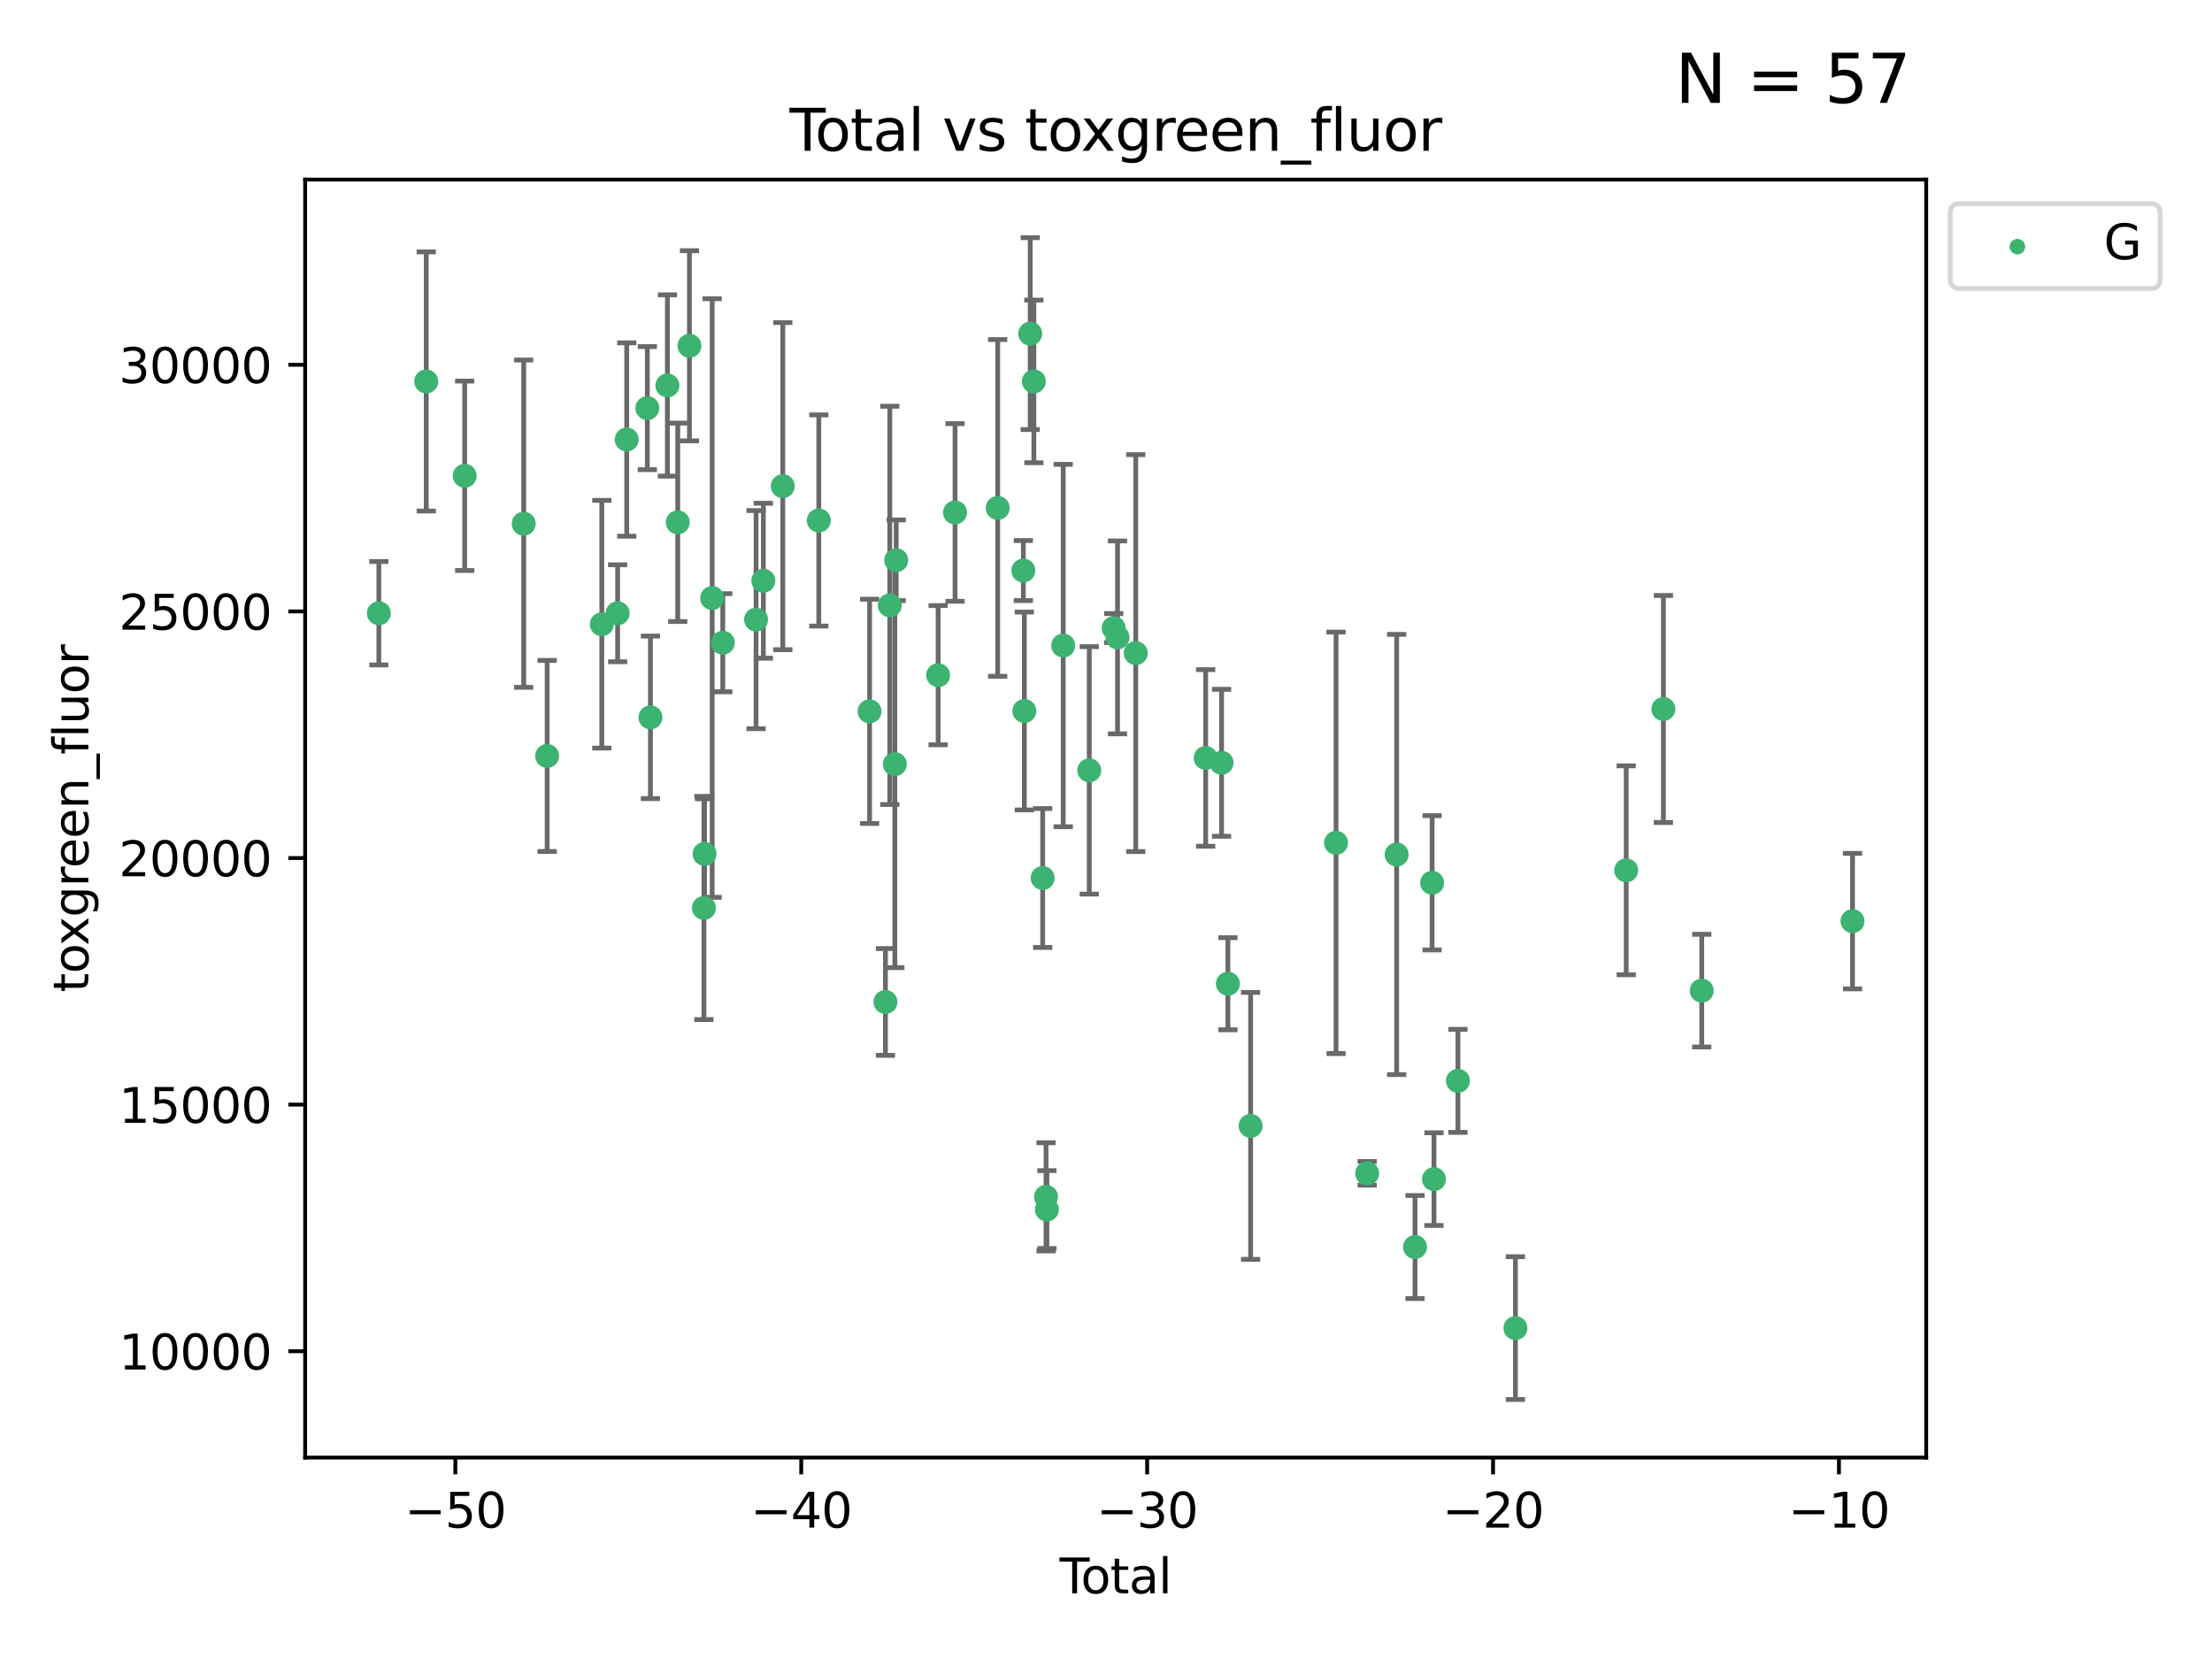 <?xml version="1.0" encoding="utf-8" standalone="no"?>
<!DOCTYPE svg PUBLIC "-//W3C//DTD SVG 1.1//EN"
  "http://www.w3.org/Graphics/SVG/1.1/DTD/svg11.dtd">
<svg xmlns:xlink="http://www.w3.org/1999/xlink" width="460.8pt" height="345.6pt" viewBox="0 0 460.8 345.6" xmlns="http://www.w3.org/2000/svg" version="1.1">
 <defs>
  <style type="text/css">*{stroke-linejoin: round; stroke-linecap: butt}</style>
 </defs>
 <g id="figure_1">
  <g id="patch_1">
   <path d="M 0 345.6 
L 460.8 345.6 
L 460.8 0 
L 0 0 
z
" style="fill: #ffffff"/>
  </g>
  <g id="axes_1">
   <g id="patch_2">
    <path d="M 63.571 303.64 
L 401.26 303.64 
L 401.26 37.411 
L 63.571 37.411 
z
" style="fill: #ffffff"/>
   </g>
   <g id="PathCollection_1">
    <defs>
     <path id="mdef0aaa3b2" d="M 0 1.118 
C 0.297 1.118 0.581 1 0.791 0.791 
C 1 0.581 1.118 0.297 1.118 0 
C 1.118 -0.297 1 -0.581 0.791 -0.791 
C 0.581 -1 0.297 -1.118 0 -1.118 
C -0.297 -1.118 -0.581 -1 -0.791 -0.791 
C -1 -0.581 -1.118 -0.297 -1.118 0 
C -1.118 0.297 -1 0.581 -0.791 0.791 
C -0.581 1 -0.297 1.118 0 1.118 
z
" style="stroke: #3cb371"/>
    </defs>
    <g clip-path="url(#pff3de3d656)">
     <use xlink:href="#mdef0aaa3b2" x="78.921" y="127.75" style="fill: #3cb371; stroke: #3cb371"/>
     <use xlink:href="#mdef0aaa3b2" x="88.792" y="79.465" style="fill: #3cb371; stroke: #3cb371"/>
     <use xlink:href="#mdef0aaa3b2" x="96.805" y="99.116" style="fill: #3cb371; stroke: #3cb371"/>
     <use xlink:href="#mdef0aaa3b2" x="109.096" y="109.091" style="fill: #3cb371; stroke: #3cb371"/>
     <use xlink:href="#mdef0aaa3b2" x="113.98" y="157.476" style="fill: #3cb371; stroke: #3cb371"/>
     <use xlink:href="#mdef0aaa3b2" x="125.367" y="130.039" style="fill: #3cb371; stroke: #3cb371"/>
     <use xlink:href="#mdef0aaa3b2" x="128.664" y="127.752" style="fill: #3cb371; stroke: #3cb371"/>
     <use xlink:href="#mdef0aaa3b2" x="130.556" y="91.56" style="fill: #3cb371; stroke: #3cb371"/>
     <use xlink:href="#mdef0aaa3b2" x="134.852" y="85.014" style="fill: #3cb371; stroke: #3cb371"/>
     <use xlink:href="#mdef0aaa3b2" x="135.497" y="149.438" style="fill: #3cb371; stroke: #3cb371"/>
     <use xlink:href="#mdef0aaa3b2" x="139.033" y="80.302" style="fill: #3cb371; stroke: #3cb371"/>
     <use xlink:href="#mdef0aaa3b2" x="141.185" y="108.809" style="fill: #3cb371; stroke: #3cb371"/>
     <use xlink:href="#mdef0aaa3b2" x="143.623" y="72.032" style="fill: #3cb371; stroke: #3cb371"/>
     <use xlink:href="#mdef0aaa3b2" x="146.642" y="189.147" style="fill: #3cb371; stroke: #3cb371"/>
     <use xlink:href="#mdef0aaa3b2" x="146.775" y="177.885" style="fill: #3cb371; stroke: #3cb371"/>
     <use xlink:href="#mdef0aaa3b2" x="148.358" y="124.583" style="fill: #3cb371; stroke: #3cb371"/>
     <use xlink:href="#mdef0aaa3b2" x="150.568" y="133.891" style="fill: #3cb371; stroke: #3cb371"/>
     <use xlink:href="#mdef0aaa3b2" x="157.504" y="129.08" style="fill: #3cb371; stroke: #3cb371"/>
     <use xlink:href="#mdef0aaa3b2" x="159.019" y="120.974" style="fill: #3cb371; stroke: #3cb371"/>
     <use xlink:href="#mdef0aaa3b2" x="163.072" y="101.271" style="fill: #3cb371; stroke: #3cb371"/>
     <use xlink:href="#mdef0aaa3b2" x="170.572" y="108.421" style="fill: #3cb371; stroke: #3cb371"/>
     <use xlink:href="#mdef0aaa3b2" x="181.15" y="148.188" style="fill: #3cb371; stroke: #3cb371"/>
     <use xlink:href="#mdef0aaa3b2" x="184.453" y="208.723" style="fill: #3cb371; stroke: #3cb371"/>
     <use xlink:href="#mdef0aaa3b2" x="185.362" y="126.109" style="fill: #3cb371; stroke: #3cb371"/>
     <use xlink:href="#mdef0aaa3b2" x="186.412" y="159.191" style="fill: #3cb371; stroke: #3cb371"/>
     <use xlink:href="#mdef0aaa3b2" x="186.695" y="116.708" style="fill: #3cb371; stroke: #3cb371"/>
     <use xlink:href="#mdef0aaa3b2" x="195.43" y="140.654" style="fill: #3cb371; stroke: #3cb371"/>
     <use xlink:href="#mdef0aaa3b2" x="198.955" y="106.753" style="fill: #3cb371; stroke: #3cb371"/>
     <use xlink:href="#mdef0aaa3b2" x="207.84" y="105.808" style="fill: #3cb371; stroke: #3cb371"/>
     <use xlink:href="#mdef0aaa3b2" x="213.179" y="118.858" style="fill: #3cb371; stroke: #3cb371"/>
     <use xlink:href="#mdef0aaa3b2" x="213.387" y="148.113" style="fill: #3cb371; stroke: #3cb371"/>
     <use xlink:href="#mdef0aaa3b2" x="214.613" y="69.5" style="fill: #3cb371; stroke: #3cb371"/>
     <use xlink:href="#mdef0aaa3b2" x="215.374" y="79.453" style="fill: #3cb371; stroke: #3cb371"/>
     <use xlink:href="#mdef0aaa3b2" x="217.208" y="182.904" style="fill: #3cb371; stroke: #3cb371"/>
     <use xlink:href="#mdef0aaa3b2" x="217.909" y="249.323" style="fill: #3cb371; stroke: #3cb371"/>
     <use xlink:href="#mdef0aaa3b2" x="218.09" y="251.973" style="fill: #3cb371; stroke: #3cb371"/>
     <use xlink:href="#mdef0aaa3b2" x="221.485" y="134.476" style="fill: #3cb371; stroke: #3cb371"/>
     <use xlink:href="#mdef0aaa3b2" x="226.913" y="160.48" style="fill: #3cb371; stroke: #3cb371"/>
     <use xlink:href="#mdef0aaa3b2" x="232.007" y="130.847" style="fill: #3cb371; stroke: #3cb371"/>
     <use xlink:href="#mdef0aaa3b2" x="232.802" y="132.783" style="fill: #3cb371; stroke: #3cb371"/>
     <use xlink:href="#mdef0aaa3b2" x="236.597" y="136.05" style="fill: #3cb371; stroke: #3cb371"/>
     <use xlink:href="#mdef0aaa3b2" x="251.167" y="157.896" style="fill: #3cb371; stroke: #3cb371"/>
     <use xlink:href="#mdef0aaa3b2" x="254.476" y="158.906" style="fill: #3cb371; stroke: #3cb371"/>
     <use xlink:href="#mdef0aaa3b2" x="255.793" y="204.93" style="fill: #3cb371; stroke: #3cb371"/>
     <use xlink:href="#mdef0aaa3b2" x="260.526" y="234.544" style="fill: #3cb371; stroke: #3cb371"/>
     <use xlink:href="#mdef0aaa3b2" x="278.321" y="175.573" style="fill: #3cb371; stroke: #3cb371"/>
     <use xlink:href="#mdef0aaa3b2" x="284.806" y="244.425" style="fill: #3cb371; stroke: #3cb371"/>
     <use xlink:href="#mdef0aaa3b2" x="290.95" y="178.007" style="fill: #3cb371; stroke: #3cb371"/>
     <use xlink:href="#mdef0aaa3b2" x="294.777" y="259.777" style="fill: #3cb371; stroke: #3cb371"/>
     <use xlink:href="#mdef0aaa3b2" x="298.336" y="183.899" style="fill: #3cb371; stroke: #3cb371"/>
     <use xlink:href="#mdef0aaa3b2" x="298.726" y="245.634" style="fill: #3cb371; stroke: #3cb371"/>
     <use xlink:href="#mdef0aaa3b2" x="303.715" y="225.162" style="fill: #3cb371; stroke: #3cb371"/>
     <use xlink:href="#mdef0aaa3b2" x="315.691" y="276.665" style="fill: #3cb371; stroke: #3cb371"/>
     <use xlink:href="#mdef0aaa3b2" x="338.77" y="181.302" style="fill: #3cb371; stroke: #3cb371"/>
     <use xlink:href="#mdef0aaa3b2" x="346.513" y="147.695" style="fill: #3cb371; stroke: #3cb371"/>
     <use xlink:href="#mdef0aaa3b2" x="354.504" y="206.367" style="fill: #3cb371; stroke: #3cb371"/>
     <use xlink:href="#mdef0aaa3b2" x="385.911" y="191.892" style="fill: #3cb371; stroke: #3cb371"/>
    </g>
   </g>
   <g id="matplotlib.axis_1">
    <g id="xtick_1">
     <g id="line2d_1">
      <defs>
       <path id="m7f654f3706" d="M 0 0 
L 0 3.5 
" style="stroke: #000000; stroke-width: 0.8"/>
      </defs>
      <g>
       <use xlink:href="#m7f654f3706" x="94.856" y="303.64" style="stroke: #000000; stroke-width: 0.8"/>
      </g>
     </g>
     <g id="text_1">
      <!-- −50 -->
      <g transform="translate(84.304 318.238)scale(0.1 -0.1)">
       <defs>
        <path id="DejaVuSans-2212" d="M 678 2272 
L 4684 2272 
L 4684 1741 
L 678 1741 
L 678 2272 
z
" transform="scale(0.016)"/>
        <path id="DejaVuSans-35" d="M 691 4666 
L 3169 4666 
L 3169 4134 
L 1269 4134 
L 1269 2991 
Q 1406 3038 1543 3061 
Q 1681 3084 1819 3084 
Q 2600 3084 3056 2656 
Q 3513 2228 3513 1497 
Q 3513 744 3044 326 
Q 2575 -91 1722 -91 
Q 1428 -91 1123 -41 
Q 819 9 494 109 
L 494 744 
Q 775 591 1075 516 
Q 1375 441 1709 441 
Q 2250 441 2565 725 
Q 2881 1009 2881 1497 
Q 2881 1984 2565 2268 
Q 2250 2553 1709 2553 
Q 1456 2553 1204 2497 
Q 953 2441 691 2322 
L 691 4666 
z
" transform="scale(0.016)"/>
        <path id="DejaVuSans-30" d="M 2034 4250 
Q 1547 4250 1301 3770 
Q 1056 3291 1056 2328 
Q 1056 1369 1301 889 
Q 1547 409 2034 409 
Q 2525 409 2770 889 
Q 3016 1369 3016 2328 
Q 3016 3291 2770 3770 
Q 2525 4250 2034 4250 
z
M 2034 4750 
Q 2819 4750 3233 4129 
Q 3647 3509 3647 2328 
Q 3647 1150 3233 529 
Q 2819 -91 2034 -91 
Q 1250 -91 836 529 
Q 422 1150 422 2328 
Q 422 3509 836 4129 
Q 1250 4750 2034 4750 
z
" transform="scale(0.016)"/>
       </defs>
       <use xlink:href="#DejaVuSans-2212"/>
       <use xlink:href="#DejaVuSans-35" x="83.789"/>
       <use xlink:href="#DejaVuSans-30" x="147.412"/>
      </g>
     </g>
    </g>
    <g id="xtick_2">
     <g id="line2d_2">
      <g>
       <use xlink:href="#m7f654f3706" x="166.914" y="303.64" style="stroke: #000000; stroke-width: 0.8"/>
      </g>
     </g>
     <g id="text_2">
      <!-- −40 -->
      <g transform="translate(156.361 318.238)scale(0.1 -0.1)">
       <defs>
        <path id="DejaVuSans-34" d="M 2419 4116 
L 825 1625 
L 2419 1625 
L 2419 4116 
z
M 2253 4666 
L 3047 4666 
L 3047 1625 
L 3713 1625 
L 3713 1100 
L 3047 1100 
L 3047 0 
L 2419 0 
L 2419 1100 
L 313 1100 
L 313 1709 
L 2253 4666 
z
" transform="scale(0.016)"/>
       </defs>
       <use xlink:href="#DejaVuSans-2212"/>
       <use xlink:href="#DejaVuSans-34" x="83.789"/>
       <use xlink:href="#DejaVuSans-30" x="147.412"/>
      </g>
     </g>
    </g>
    <g id="xtick_3">
     <g id="line2d_3">
      <g>
       <use xlink:href="#m7f654f3706" x="238.971" y="303.64" style="stroke: #000000; stroke-width: 0.8"/>
      </g>
     </g>
     <g id="text_3">
      <!-- −30 -->
      <g transform="translate(228.419 318.238)scale(0.1 -0.1)">
       <defs>
        <path id="DejaVuSans-33" d="M 2597 2516 
Q 3050 2419 3304 2112 
Q 3559 1806 3559 1356 
Q 3559 666 3084 287 
Q 2609 -91 1734 -91 
Q 1441 -91 1130 -33 
Q 819 25 488 141 
L 488 750 
Q 750 597 1062 519 
Q 1375 441 1716 441 
Q 2309 441 2620 675 
Q 2931 909 2931 1356 
Q 2931 1769 2642 2001 
Q 2353 2234 1838 2234 
L 1294 2234 
L 1294 2753 
L 1863 2753 
Q 2328 2753 2575 2939 
Q 2822 3125 2822 3475 
Q 2822 3834 2567 4026 
Q 2313 4219 1838 4219 
Q 1578 4219 1281 4162 
Q 984 4106 628 3988 
L 628 4550 
Q 988 4650 1302 4700 
Q 1616 4750 1894 4750 
Q 2613 4750 3031 4423 
Q 3450 4097 3450 3541 
Q 3450 3153 3228 2886 
Q 3006 2619 2597 2516 
z
" transform="scale(0.016)"/>
       </defs>
       <use xlink:href="#DejaVuSans-2212"/>
       <use xlink:href="#DejaVuSans-33" x="83.789"/>
       <use xlink:href="#DejaVuSans-30" x="147.412"/>
      </g>
     </g>
    </g>
    <g id="xtick_4">
     <g id="line2d_4">
      <g>
       <use xlink:href="#m7f654f3706" x="311.029" y="303.64" style="stroke: #000000; stroke-width: 0.8"/>
      </g>
     </g>
     <g id="text_4">
      <!-- −20 -->
      <g transform="translate(300.476 318.238)scale(0.1 -0.1)">
       <defs>
        <path id="DejaVuSans-32" d="M 1228 531 
L 3431 531 
L 3431 0 
L 469 0 
L 469 531 
Q 828 903 1448 1529 
Q 2069 2156 2228 2338 
Q 2531 2678 2651 2914 
Q 2772 3150 2772 3378 
Q 2772 3750 2511 3984 
Q 2250 4219 1831 4219 
Q 1534 4219 1204 4116 
Q 875 4013 500 3803 
L 500 4441 
Q 881 4594 1212 4672 
Q 1544 4750 1819 4750 
Q 2544 4750 2975 4387 
Q 3406 4025 3406 3419 
Q 3406 3131 3298 2873 
Q 3191 2616 2906 2266 
Q 2828 2175 2409 1742 
Q 1991 1309 1228 531 
z
" transform="scale(0.016)"/>
       </defs>
       <use xlink:href="#DejaVuSans-2212"/>
       <use xlink:href="#DejaVuSans-32" x="83.789"/>
       <use xlink:href="#DejaVuSans-30" x="147.412"/>
      </g>
     </g>
    </g>
    <g id="xtick_5">
     <g id="line2d_5">
      <g>
       <use xlink:href="#m7f654f3706" x="383.086" y="303.64" style="stroke: #000000; stroke-width: 0.8"/>
      </g>
     </g>
     <g id="text_5">
      <!-- −10 -->
      <g transform="translate(372.534 318.238)scale(0.1 -0.1)">
       <defs>
        <path id="DejaVuSans-31" d="M 794 531 
L 1825 531 
L 1825 4091 
L 703 3866 
L 703 4441 
L 1819 4666 
L 2450 4666 
L 2450 531 
L 3481 531 
L 3481 0 
L 794 0 
L 794 531 
z
" transform="scale(0.016)"/>
       </defs>
       <use xlink:href="#DejaVuSans-2212"/>
       <use xlink:href="#DejaVuSans-31" x="83.789"/>
       <use xlink:href="#DejaVuSans-30" x="147.412"/>
      </g>
     </g>
    </g>
    <g id="text_6">
     <!-- Total -->
     <g transform="translate(220.739 331.917)scale(0.1 -0.1)">
      <defs>
       <path id="DejaVuSans-54" d="M -19 4666 
L 3928 4666 
L 3928 4134 
L 2272 4134 
L 2272 0 
L 1638 0 
L 1638 4134 
L -19 4134 
L -19 4666 
z
" transform="scale(0.016)"/>
       <path id="DejaVuSans-6f" d="M 1959 3097 
Q 1497 3097 1228 2736 
Q 959 2375 959 1747 
Q 959 1119 1226 758 
Q 1494 397 1959 397 
Q 2419 397 2687 759 
Q 2956 1122 2956 1747 
Q 2956 2369 2687 2733 
Q 2419 3097 1959 3097 
z
M 1959 3584 
Q 2709 3584 3137 3096 
Q 3566 2609 3566 1747 
Q 3566 888 3137 398 
Q 2709 -91 1959 -91 
Q 1206 -91 779 398 
Q 353 888 353 1747 
Q 353 2609 779 3096 
Q 1206 3584 1959 3584 
z
" transform="scale(0.016)"/>
       <path id="DejaVuSans-74" d="M 1172 4494 
L 1172 3500 
L 2356 3500 
L 2356 3053 
L 1172 3053 
L 1172 1153 
Q 1172 725 1289 603 
Q 1406 481 1766 481 
L 2356 481 
L 2356 0 
L 1766 0 
Q 1100 0 847 248 
Q 594 497 594 1153 
L 594 3053 
L 172 3053 
L 172 3500 
L 594 3500 
L 594 4494 
L 1172 4494 
z
" transform="scale(0.016)"/>
       <path id="DejaVuSans-61" d="M 2194 1759 
Q 1497 1759 1228 1600 
Q 959 1441 959 1056 
Q 959 750 1161 570 
Q 1363 391 1709 391 
Q 2188 391 2477 730 
Q 2766 1069 2766 1631 
L 2766 1759 
L 2194 1759 
z
M 3341 1997 
L 3341 0 
L 2766 0 
L 2766 531 
Q 2569 213 2275 61 
Q 1981 -91 1556 -91 
Q 1019 -91 701 211 
Q 384 513 384 1019 
Q 384 1609 779 1909 
Q 1175 2209 1959 2209 
L 2766 2209 
L 2766 2266 
Q 2766 2663 2505 2880 
Q 2244 3097 1772 3097 
Q 1472 3097 1187 3025 
Q 903 2953 641 2809 
L 641 3341 
Q 956 3463 1253 3523 
Q 1550 3584 1831 3584 
Q 2591 3584 2966 3190 
Q 3341 2797 3341 1997 
z
" transform="scale(0.016)"/>
       <path id="DejaVuSans-6c" d="M 603 4863 
L 1178 4863 
L 1178 0 
L 603 0 
L 603 4863 
z
" transform="scale(0.016)"/>
      </defs>
      <use xlink:href="#DejaVuSans-54"/>
      <use xlink:href="#DejaVuSans-6f" x="44.084"/>
      <use xlink:href="#DejaVuSans-74" x="105.266"/>
      <use xlink:href="#DejaVuSans-61" x="144.475"/>
      <use xlink:href="#DejaVuSans-6c" x="205.754"/>
     </g>
    </g>
   </g>
   <g id="matplotlib.axis_2">
    <g id="ytick_1">
     <g id="line2d_6">
      <defs>
       <path id="m9d64e28227" d="M 0 0 
L -3.5 0 
" style="stroke: #000000; stroke-width: 0.8"/>
      </defs>
      <g>
       <use xlink:href="#m9d64e28227" x="63.571" y="281.489" style="stroke: #000000; stroke-width: 0.8"/>
      </g>
     </g>
     <g id="text_7">
      <!-- 10000 -->
      <g transform="translate(24.759 285.288)scale(0.1 -0.1)">
       <use xlink:href="#DejaVuSans-31"/>
       <use xlink:href="#DejaVuSans-30" x="63.623"/>
       <use xlink:href="#DejaVuSans-30" x="127.246"/>
       <use xlink:href="#DejaVuSans-30" x="190.869"/>
       <use xlink:href="#DejaVuSans-30" x="254.492"/>
      </g>
     </g>
    </g>
    <g id="ytick_2">
     <g id="line2d_7">
      <g>
       <use xlink:href="#m9d64e28227" x="63.571" y="230.116" style="stroke: #000000; stroke-width: 0.8"/>
      </g>
     </g>
     <g id="text_8">
      <!-- 15000 -->
      <g transform="translate(24.759 233.915)scale(0.1 -0.1)">
       <use xlink:href="#DejaVuSans-31"/>
       <use xlink:href="#DejaVuSans-35" x="63.623"/>
       <use xlink:href="#DejaVuSans-30" x="127.246"/>
       <use xlink:href="#DejaVuSans-30" x="190.869"/>
       <use xlink:href="#DejaVuSans-30" x="254.492"/>
      </g>
     </g>
    </g>
    <g id="ytick_3">
     <g id="line2d_8">
      <g>
       <use xlink:href="#m9d64e28227" x="63.571" y="178.743" style="stroke: #000000; stroke-width: 0.8"/>
      </g>
     </g>
     <g id="text_9">
      <!-- 20000 -->
      <g transform="translate(24.759 182.542)scale(0.1 -0.1)">
       <use xlink:href="#DejaVuSans-32"/>
       <use xlink:href="#DejaVuSans-30" x="63.623"/>
       <use xlink:href="#DejaVuSans-30" x="127.246"/>
       <use xlink:href="#DejaVuSans-30" x="190.869"/>
       <use xlink:href="#DejaVuSans-30" x="254.492"/>
      </g>
     </g>
    </g>
    <g id="ytick_4">
     <g id="line2d_9">
      <g>
       <use xlink:href="#m9d64e28227" x="63.571" y="127.37" style="stroke: #000000; stroke-width: 0.8"/>
      </g>
     </g>
     <g id="text_10">
      <!-- 25000 -->
      <g transform="translate(24.759 131.169)scale(0.1 -0.1)">
       <use xlink:href="#DejaVuSans-32"/>
       <use xlink:href="#DejaVuSans-35" x="63.623"/>
       <use xlink:href="#DejaVuSans-30" x="127.246"/>
       <use xlink:href="#DejaVuSans-30" x="190.869"/>
       <use xlink:href="#DejaVuSans-30" x="254.492"/>
      </g>
     </g>
    </g>
    <g id="ytick_5">
     <g id="line2d_10">
      <g>
       <use xlink:href="#m9d64e28227" x="63.571" y="75.997" style="stroke: #000000; stroke-width: 0.8"/>
      </g>
     </g>
     <g id="text_11">
      <!-- 30000 -->
      <g transform="translate(24.759 79.796)scale(0.1 -0.1)">
       <use xlink:href="#DejaVuSans-33"/>
       <use xlink:href="#DejaVuSans-30" x="63.623"/>
       <use xlink:href="#DejaVuSans-30" x="127.246"/>
       <use xlink:href="#DejaVuSans-30" x="190.869"/>
       <use xlink:href="#DejaVuSans-30" x="254.492"/>
      </g>
     </g>
    </g>
    <g id="text_12">
     <!-- toxgreen_fluor -->
     <g transform="translate(18.401 206.72)rotate(-90)scale(0.1 -0.1)">
      <defs>
       <path id="DejaVuSans-78" d="M 3513 3500 
L 2247 1797 
L 3578 0 
L 2900 0 
L 1881 1375 
L 863 0 
L 184 0 
L 1544 1831 
L 300 3500 
L 978 3500 
L 1906 2253 
L 2834 3500 
L 3513 3500 
z
" transform="scale(0.016)"/>
       <path id="DejaVuSans-67" d="M 2906 1791 
Q 2906 2416 2648 2759 
Q 2391 3103 1925 3103 
Q 1463 3103 1205 2759 
Q 947 2416 947 1791 
Q 947 1169 1205 825 
Q 1463 481 1925 481 
Q 2391 481 2648 825 
Q 2906 1169 2906 1791 
z
M 3481 434 
Q 3481 -459 3084 -895 
Q 2688 -1331 1869 -1331 
Q 1566 -1331 1297 -1286 
Q 1028 -1241 775 -1147 
L 775 -588 
Q 1028 -725 1275 -790 
Q 1522 -856 1778 -856 
Q 2344 -856 2625 -561 
Q 2906 -266 2906 331 
L 2906 616 
Q 2728 306 2450 153 
Q 2172 0 1784 0 
Q 1141 0 747 490 
Q 353 981 353 1791 
Q 353 2603 747 3093 
Q 1141 3584 1784 3584 
Q 2172 3584 2450 3431 
Q 2728 3278 2906 2969 
L 2906 3500 
L 3481 3500 
L 3481 434 
z
" transform="scale(0.016)"/>
       <path id="DejaVuSans-72" d="M 2631 2963 
Q 2534 3019 2420 3045 
Q 2306 3072 2169 3072 
Q 1681 3072 1420 2755 
Q 1159 2438 1159 1844 
L 1159 0 
L 581 0 
L 581 3500 
L 1159 3500 
L 1159 2956 
Q 1341 3275 1631 3429 
Q 1922 3584 2338 3584 
Q 2397 3584 2469 3576 
Q 2541 3569 2628 3553 
L 2631 2963 
z
" transform="scale(0.016)"/>
       <path id="DejaVuSans-65" d="M 3597 1894 
L 3597 1613 
L 953 1613 
Q 991 1019 1311 708 
Q 1631 397 2203 397 
Q 2534 397 2845 478 
Q 3156 559 3463 722 
L 3463 178 
Q 3153 47 2828 -22 
Q 2503 -91 2169 -91 
Q 1331 -91 842 396 
Q 353 884 353 1716 
Q 353 2575 817 3079 
Q 1281 3584 2069 3584 
Q 2775 3584 3186 3129 
Q 3597 2675 3597 1894 
z
M 3022 2063 
Q 3016 2534 2758 2815 
Q 2500 3097 2075 3097 
Q 1594 3097 1305 2825 
Q 1016 2553 972 2059 
L 3022 2063 
z
" transform="scale(0.016)"/>
       <path id="DejaVuSans-6e" d="M 3513 2113 
L 3513 0 
L 2938 0 
L 2938 2094 
Q 2938 2591 2744 2837 
Q 2550 3084 2163 3084 
Q 1697 3084 1428 2787 
Q 1159 2491 1159 1978 
L 1159 0 
L 581 0 
L 581 3500 
L 1159 3500 
L 1159 2956 
Q 1366 3272 1645 3428 
Q 1925 3584 2291 3584 
Q 2894 3584 3203 3211 
Q 3513 2838 3513 2113 
z
" transform="scale(0.016)"/>
       <path id="DejaVuSans-5f" d="M 3263 -1063 
L 3263 -1509 
L -63 -1509 
L -63 -1063 
L 3263 -1063 
z
" transform="scale(0.016)"/>
       <path id="DejaVuSans-66" d="M 2375 4863 
L 2375 4384 
L 1825 4384 
Q 1516 4384 1395 4259 
Q 1275 4134 1275 3809 
L 1275 3500 
L 2222 3500 
L 2222 3053 
L 1275 3053 
L 1275 0 
L 697 0 
L 697 3053 
L 147 3053 
L 147 3500 
L 697 3500 
L 697 3744 
Q 697 4328 969 4595 
Q 1241 4863 1831 4863 
L 2375 4863 
z
" transform="scale(0.016)"/>
       <path id="DejaVuSans-75" d="M 544 1381 
L 544 3500 
L 1119 3500 
L 1119 1403 
Q 1119 906 1312 657 
Q 1506 409 1894 409 
Q 2359 409 2629 706 
Q 2900 1003 2900 1516 
L 2900 3500 
L 3475 3500 
L 3475 0 
L 2900 0 
L 2900 538 
Q 2691 219 2414 64 
Q 2138 -91 1772 -91 
Q 1169 -91 856 284 
Q 544 659 544 1381 
z
M 1991 3584 
L 1991 3584 
z
" transform="scale(0.016)"/>
      </defs>
      <use xlink:href="#DejaVuSans-74"/>
      <use xlink:href="#DejaVuSans-6f" x="39.209"/>
      <use xlink:href="#DejaVuSans-78" x="97.266"/>
      <use xlink:href="#DejaVuSans-67" x="156.445"/>
      <use xlink:href="#DejaVuSans-72" x="219.922"/>
      <use xlink:href="#DejaVuSans-65" x="258.785"/>
      <use xlink:href="#DejaVuSans-65" x="320.309"/>
      <use xlink:href="#DejaVuSans-6e" x="381.832"/>
      <use xlink:href="#DejaVuSans-5f" x="445.211"/>
      <use xlink:href="#DejaVuSans-66" x="495.211"/>
      <use xlink:href="#DejaVuSans-6c" x="530.416"/>
      <use xlink:href="#DejaVuSans-75" x="558.199"/>
      <use xlink:href="#DejaVuSans-6f" x="621.578"/>
      <use xlink:href="#DejaVuSans-72" x="682.76"/>
     </g>
    </g>
   </g>
   <g id="LineCollection_1">
    <path d="M 78.921 138.521 
L 78.921 116.979 
" clip-path="url(#pff3de3d656)" style="fill: none; stroke: #696969"/>
    <path d="M 88.792 106.458 
L 88.792 52.471 
" clip-path="url(#pff3de3d656)" style="fill: none; stroke: #696969"/>
    <path d="M 96.805 118.841 
L 96.805 79.39 
" clip-path="url(#pff3de3d656)" style="fill: none; stroke: #696969"/>
    <path d="M 109.096 143.185 
L 109.096 74.996 
" clip-path="url(#pff3de3d656)" style="fill: none; stroke: #696969"/>
    <path d="M 113.98 177.374 
L 113.98 137.578 
" clip-path="url(#pff3de3d656)" style="fill: none; stroke: #696969"/>
    <path d="M 125.367 155.842 
L 125.367 104.236 
" clip-path="url(#pff3de3d656)" style="fill: none; stroke: #696969"/>
    <path d="M 128.664 137.853 
L 128.664 117.652 
" clip-path="url(#pff3de3d656)" style="fill: none; stroke: #696969"/>
    <path d="M 130.556 111.703 
L 130.556 71.416 
" clip-path="url(#pff3de3d656)" style="fill: none; stroke: #696969"/>
    <path d="M 134.852 97.838 
L 134.852 72.19 
" clip-path="url(#pff3de3d656)" style="fill: none; stroke: #696969"/>
    <path d="M 135.497 166.368 
L 135.497 132.507 
" clip-path="url(#pff3de3d656)" style="fill: none; stroke: #696969"/>
    <path d="M 139.033 99.189 
L 139.033 61.414 
" clip-path="url(#pff3de3d656)" style="fill: none; stroke: #696969"/>
    <path d="M 141.185 129.475 
L 141.185 88.143 
" clip-path="url(#pff3de3d656)" style="fill: none; stroke: #696969"/>
    <path d="M 143.623 91.842 
L 143.623 52.222 
" clip-path="url(#pff3de3d656)" style="fill: none; stroke: #696969"/>
    <path d="M 146.642 212.393 
L 146.642 165.901 
" clip-path="url(#pff3de3d656)" style="fill: none; stroke: #696969"/>
    <path d="M 146.775 189.366 
L 146.775 166.403 
" clip-path="url(#pff3de3d656)" style="fill: none; stroke: #696969"/>
    <path d="M 148.358 186.933 
L 148.358 62.233 
" clip-path="url(#pff3de3d656)" style="fill: none; stroke: #696969"/>
    <path d="M 150.568 144.112 
L 150.568 123.67 
" clip-path="url(#pff3de3d656)" style="fill: none; stroke: #696969"/>
    <path d="M 157.504 151.802 
L 157.504 106.358 
" clip-path="url(#pff3de3d656)" style="fill: none; stroke: #696969"/>
    <path d="M 159.019 137.108 
L 159.019 104.84 
" clip-path="url(#pff3de3d656)" style="fill: none; stroke: #696969"/>
    <path d="M 163.072 135.342 
L 163.072 67.2 
" clip-path="url(#pff3de3d656)" style="fill: none; stroke: #696969"/>
    <path d="M 170.572 130.415 
L 170.572 86.427 
" clip-path="url(#pff3de3d656)" style="fill: none; stroke: #696969"/>
    <path d="M 181.15 171.546 
L 181.15 124.83 
" clip-path="url(#pff3de3d656)" style="fill: none; stroke: #696969"/>
    <path d="M 184.453 219.843 
L 184.453 197.603 
" clip-path="url(#pff3de3d656)" style="fill: none; stroke: #696969"/>
    <path d="M 185.362 167.591 
L 185.362 84.627 
" clip-path="url(#pff3de3d656)" style="fill: none; stroke: #696969"/>
    <path d="M 186.412 201.577 
L 186.412 116.804 
" clip-path="url(#pff3de3d656)" style="fill: none; stroke: #696969"/>
    <path d="M 186.695 125.107 
L 186.695 108.309 
" clip-path="url(#pff3de3d656)" style="fill: none; stroke: #696969"/>
    <path d="M 195.43 155.153 
L 195.43 126.155 
" clip-path="url(#pff3de3d656)" style="fill: none; stroke: #696969"/>
    <path d="M 198.955 125.257 
L 198.955 88.25 
" clip-path="url(#pff3de3d656)" style="fill: none; stroke: #696969"/>
    <path d="M 207.84 140.883 
L 207.84 70.734 
" clip-path="url(#pff3de3d656)" style="fill: none; stroke: #696969"/>
    <path d="M 213.179 125.109 
L 213.179 112.606 
" clip-path="url(#pff3de3d656)" style="fill: none; stroke: #696969"/>
    <path d="M 213.387 168.721 
L 213.387 127.504 
" clip-path="url(#pff3de3d656)" style="fill: none; stroke: #696969"/>
    <path d="M 214.613 89.488 
L 214.613 49.513 
" clip-path="url(#pff3de3d656)" style="fill: none; stroke: #696969"/>
    <path d="M 215.374 96.395 
L 215.374 62.511 
" clip-path="url(#pff3de3d656)" style="fill: none; stroke: #696969"/>
    <path d="M 217.208 197.368 
L 217.208 168.44 
" clip-path="url(#pff3de3d656)" style="fill: none; stroke: #696969"/>
    <path d="M 217.909 260.592 
L 217.909 238.055 
" clip-path="url(#pff3de3d656)" style="fill: none; stroke: #696969"/>
    <path d="M 218.09 260.087 
L 218.09 243.859 
" clip-path="url(#pff3de3d656)" style="fill: none; stroke: #696969"/>
    <path d="M 221.485 172.22 
L 221.485 96.731 
" clip-path="url(#pff3de3d656)" style="fill: none; stroke: #696969"/>
    <path d="M 226.913 186.257 
L 226.913 134.703 
" clip-path="url(#pff3de3d656)" style="fill: none; stroke: #696969"/>
    <path d="M 232.007 133.874 
L 232.007 127.82 
" clip-path="url(#pff3de3d656)" style="fill: none; stroke: #696969"/>
    <path d="M 232.802 152.875 
L 232.802 112.69 
" clip-path="url(#pff3de3d656)" style="fill: none; stroke: #696969"/>
    <path d="M 236.597 177.393 
L 236.597 94.707 
" clip-path="url(#pff3de3d656)" style="fill: none; stroke: #696969"/>
    <path d="M 251.167 176.29 
L 251.167 139.503 
" clip-path="url(#pff3de3d656)" style="fill: none; stroke: #696969"/>
    <path d="M 254.476 174.213 
L 254.476 143.599 
" clip-path="url(#pff3de3d656)" style="fill: none; stroke: #696969"/>
    <path d="M 255.793 214.523 
L 255.793 195.338 
" clip-path="url(#pff3de3d656)" style="fill: none; stroke: #696969"/>
    <path d="M 260.526 262.345 
L 260.526 206.743 
" clip-path="url(#pff3de3d656)" style="fill: none; stroke: #696969"/>
    <path d="M 278.321 219.475 
L 278.321 131.672 
" clip-path="url(#pff3de3d656)" style="fill: none; stroke: #696969"/>
    <path d="M 284.806 246.89 
L 284.806 241.96 
" clip-path="url(#pff3de3d656)" style="fill: none; stroke: #696969"/>
    <path d="M 290.95 223.86 
L 290.95 132.154 
" clip-path="url(#pff3de3d656)" style="fill: none; stroke: #696969"/>
    <path d="M 294.777 270.507 
L 294.777 249.047 
" clip-path="url(#pff3de3d656)" style="fill: none; stroke: #696969"/>
    <path d="M 298.336 197.888 
L 298.336 169.91 
" clip-path="url(#pff3de3d656)" style="fill: none; stroke: #696969"/>
    <path d="M 298.726 255.287 
L 298.726 235.98 
" clip-path="url(#pff3de3d656)" style="fill: none; stroke: #696969"/>
    <path d="M 303.715 235.891 
L 303.715 214.434 
" clip-path="url(#pff3de3d656)" style="fill: none; stroke: #696969"/>
    <path d="M 315.691 291.539 
L 315.691 261.79 
" clip-path="url(#pff3de3d656)" style="fill: none; stroke: #696969"/>
    <path d="M 338.77 203.065 
L 338.77 159.539 
" clip-path="url(#pff3de3d656)" style="fill: none; stroke: #696969"/>
    <path d="M 346.513 171.343 
L 346.513 124.047 
" clip-path="url(#pff3de3d656)" style="fill: none; stroke: #696969"/>
    <path d="M 354.504 218.105 
L 354.504 194.63 
" clip-path="url(#pff3de3d656)" style="fill: none; stroke: #696969"/>
    <path d="M 385.911 206.006 
L 385.911 177.779 
" clip-path="url(#pff3de3d656)" style="fill: none; stroke: #696969"/>
   </g>
   <g id="line2d_11">
    <defs>
     <path id="m658e6b5b83" d="M 2 0 
L -2 -0 
" style="stroke: #696969"/>
    </defs>
    <g clip-path="url(#pff3de3d656)">
     <use xlink:href="#m658e6b5b83" x="78.921" y="138.521" style="fill: #696969; stroke: #696969"/>
     <use xlink:href="#m658e6b5b83" x="88.792" y="106.458" style="fill: #696969; stroke: #696969"/>
     <use xlink:href="#m658e6b5b83" x="96.805" y="118.841" style="fill: #696969; stroke: #696969"/>
     <use xlink:href="#m658e6b5b83" x="109.096" y="143.185" style="fill: #696969; stroke: #696969"/>
     <use xlink:href="#m658e6b5b83" x="113.98" y="177.374" style="fill: #696969; stroke: #696969"/>
     <use xlink:href="#m658e6b5b83" x="125.367" y="155.842" style="fill: #696969; stroke: #696969"/>
     <use xlink:href="#m658e6b5b83" x="128.664" y="137.853" style="fill: #696969; stroke: #696969"/>
     <use xlink:href="#m658e6b5b83" x="130.556" y="111.703" style="fill: #696969; stroke: #696969"/>
     <use xlink:href="#m658e6b5b83" x="134.852" y="97.838" style="fill: #696969; stroke: #696969"/>
     <use xlink:href="#m658e6b5b83" x="135.497" y="166.368" style="fill: #696969; stroke: #696969"/>
     <use xlink:href="#m658e6b5b83" x="139.033" y="99.189" style="fill: #696969; stroke: #696969"/>
     <use xlink:href="#m658e6b5b83" x="141.185" y="129.475" style="fill: #696969; stroke: #696969"/>
     <use xlink:href="#m658e6b5b83" x="143.623" y="91.842" style="fill: #696969; stroke: #696969"/>
     <use xlink:href="#m658e6b5b83" x="146.642" y="212.393" style="fill: #696969; stroke: #696969"/>
     <use xlink:href="#m658e6b5b83" x="146.775" y="189.366" style="fill: #696969; stroke: #696969"/>
     <use xlink:href="#m658e6b5b83" x="148.358" y="186.933" style="fill: #696969; stroke: #696969"/>
     <use xlink:href="#m658e6b5b83" x="150.568" y="144.112" style="fill: #696969; stroke: #696969"/>
     <use xlink:href="#m658e6b5b83" x="157.504" y="151.802" style="fill: #696969; stroke: #696969"/>
     <use xlink:href="#m658e6b5b83" x="159.019" y="137.108" style="fill: #696969; stroke: #696969"/>
     <use xlink:href="#m658e6b5b83" x="163.072" y="135.342" style="fill: #696969; stroke: #696969"/>
     <use xlink:href="#m658e6b5b83" x="170.572" y="130.415" style="fill: #696969; stroke: #696969"/>
     <use xlink:href="#m658e6b5b83" x="181.15" y="171.546" style="fill: #696969; stroke: #696969"/>
     <use xlink:href="#m658e6b5b83" x="184.453" y="219.843" style="fill: #696969; stroke: #696969"/>
     <use xlink:href="#m658e6b5b83" x="185.362" y="167.591" style="fill: #696969; stroke: #696969"/>
     <use xlink:href="#m658e6b5b83" x="186.412" y="201.577" style="fill: #696969; stroke: #696969"/>
     <use xlink:href="#m658e6b5b83" x="186.695" y="125.107" style="fill: #696969; stroke: #696969"/>
     <use xlink:href="#m658e6b5b83" x="195.43" y="155.153" style="fill: #696969; stroke: #696969"/>
     <use xlink:href="#m658e6b5b83" x="198.955" y="125.257" style="fill: #696969; stroke: #696969"/>
     <use xlink:href="#m658e6b5b83" x="207.84" y="140.883" style="fill: #696969; stroke: #696969"/>
     <use xlink:href="#m658e6b5b83" x="213.179" y="125.109" style="fill: #696969; stroke: #696969"/>
     <use xlink:href="#m658e6b5b83" x="213.387" y="168.721" style="fill: #696969; stroke: #696969"/>
     <use xlink:href="#m658e6b5b83" x="214.613" y="89.488" style="fill: #696969; stroke: #696969"/>
     <use xlink:href="#m658e6b5b83" x="215.374" y="96.395" style="fill: #696969; stroke: #696969"/>
     <use xlink:href="#m658e6b5b83" x="217.208" y="197.368" style="fill: #696969; stroke: #696969"/>
     <use xlink:href="#m658e6b5b83" x="217.909" y="260.592" style="fill: #696969; stroke: #696969"/>
     <use xlink:href="#m658e6b5b83" x="218.09" y="260.087" style="fill: #696969; stroke: #696969"/>
     <use xlink:href="#m658e6b5b83" x="221.485" y="172.22" style="fill: #696969; stroke: #696969"/>
     <use xlink:href="#m658e6b5b83" x="226.913" y="186.257" style="fill: #696969; stroke: #696969"/>
     <use xlink:href="#m658e6b5b83" x="232.007" y="133.874" style="fill: #696969; stroke: #696969"/>
     <use xlink:href="#m658e6b5b83" x="232.802" y="152.875" style="fill: #696969; stroke: #696969"/>
     <use xlink:href="#m658e6b5b83" x="236.597" y="177.393" style="fill: #696969; stroke: #696969"/>
     <use xlink:href="#m658e6b5b83" x="251.167" y="176.29" style="fill: #696969; stroke: #696969"/>
     <use xlink:href="#m658e6b5b83" x="254.476" y="174.213" style="fill: #696969; stroke: #696969"/>
     <use xlink:href="#m658e6b5b83" x="255.793" y="214.523" style="fill: #696969; stroke: #696969"/>
     <use xlink:href="#m658e6b5b83" x="260.526" y="262.345" style="fill: #696969; stroke: #696969"/>
     <use xlink:href="#m658e6b5b83" x="278.321" y="219.475" style="fill: #696969; stroke: #696969"/>
     <use xlink:href="#m658e6b5b83" x="284.806" y="246.89" style="fill: #696969; stroke: #696969"/>
     <use xlink:href="#m658e6b5b83" x="290.95" y="223.86" style="fill: #696969; stroke: #696969"/>
     <use xlink:href="#m658e6b5b83" x="294.777" y="270.507" style="fill: #696969; stroke: #696969"/>
     <use xlink:href="#m658e6b5b83" x="298.336" y="197.888" style="fill: #696969; stroke: #696969"/>
     <use xlink:href="#m658e6b5b83" x="298.726" y="255.287" style="fill: #696969; stroke: #696969"/>
     <use xlink:href="#m658e6b5b83" x="303.715" y="235.891" style="fill: #696969; stroke: #696969"/>
     <use xlink:href="#m658e6b5b83" x="315.691" y="291.539" style="fill: #696969; stroke: #696969"/>
     <use xlink:href="#m658e6b5b83" x="338.77" y="203.065" style="fill: #696969; stroke: #696969"/>
     <use xlink:href="#m658e6b5b83" x="346.513" y="171.343" style="fill: #696969; stroke: #696969"/>
     <use xlink:href="#m658e6b5b83" x="354.504" y="218.105" style="fill: #696969; stroke: #696969"/>
     <use xlink:href="#m658e6b5b83" x="385.911" y="206.006" style="fill: #696969; stroke: #696969"/>
    </g>
   </g>
   <g id="line2d_12">
    <g clip-path="url(#pff3de3d656)">
     <use xlink:href="#m658e6b5b83" x="78.921" y="116.979" style="fill: #696969; stroke: #696969"/>
     <use xlink:href="#m658e6b5b83" x="88.792" y="52.471" style="fill: #696969; stroke: #696969"/>
     <use xlink:href="#m658e6b5b83" x="96.805" y="79.39" style="fill: #696969; stroke: #696969"/>
     <use xlink:href="#m658e6b5b83" x="109.096" y="74.996" style="fill: #696969; stroke: #696969"/>
     <use xlink:href="#m658e6b5b83" x="113.98" y="137.578" style="fill: #696969; stroke: #696969"/>
     <use xlink:href="#m658e6b5b83" x="125.367" y="104.236" style="fill: #696969; stroke: #696969"/>
     <use xlink:href="#m658e6b5b83" x="128.664" y="117.652" style="fill: #696969; stroke: #696969"/>
     <use xlink:href="#m658e6b5b83" x="130.556" y="71.416" style="fill: #696969; stroke: #696969"/>
     <use xlink:href="#m658e6b5b83" x="134.852" y="72.19" style="fill: #696969; stroke: #696969"/>
     <use xlink:href="#m658e6b5b83" x="135.497" y="132.507" style="fill: #696969; stroke: #696969"/>
     <use xlink:href="#m658e6b5b83" x="139.033" y="61.414" style="fill: #696969; stroke: #696969"/>
     <use xlink:href="#m658e6b5b83" x="141.185" y="88.143" style="fill: #696969; stroke: #696969"/>
     <use xlink:href="#m658e6b5b83" x="143.623" y="52.222" style="fill: #696969; stroke: #696969"/>
     <use xlink:href="#m658e6b5b83" x="146.642" y="165.901" style="fill: #696969; stroke: #696969"/>
     <use xlink:href="#m658e6b5b83" x="146.775" y="166.403" style="fill: #696969; stroke: #696969"/>
     <use xlink:href="#m658e6b5b83" x="148.358" y="62.233" style="fill: #696969; stroke: #696969"/>
     <use xlink:href="#m658e6b5b83" x="150.568" y="123.67" style="fill: #696969; stroke: #696969"/>
     <use xlink:href="#m658e6b5b83" x="157.504" y="106.358" style="fill: #696969; stroke: #696969"/>
     <use xlink:href="#m658e6b5b83" x="159.019" y="104.84" style="fill: #696969; stroke: #696969"/>
     <use xlink:href="#m658e6b5b83" x="163.072" y="67.2" style="fill: #696969; stroke: #696969"/>
     <use xlink:href="#m658e6b5b83" x="170.572" y="86.427" style="fill: #696969; stroke: #696969"/>
     <use xlink:href="#m658e6b5b83" x="181.15" y="124.83" style="fill: #696969; stroke: #696969"/>
     <use xlink:href="#m658e6b5b83" x="184.453" y="197.603" style="fill: #696969; stroke: #696969"/>
     <use xlink:href="#m658e6b5b83" x="185.362" y="84.627" style="fill: #696969; stroke: #696969"/>
     <use xlink:href="#m658e6b5b83" x="186.412" y="116.804" style="fill: #696969; stroke: #696969"/>
     <use xlink:href="#m658e6b5b83" x="186.695" y="108.309" style="fill: #696969; stroke: #696969"/>
     <use xlink:href="#m658e6b5b83" x="195.43" y="126.155" style="fill: #696969; stroke: #696969"/>
     <use xlink:href="#m658e6b5b83" x="198.955" y="88.25" style="fill: #696969; stroke: #696969"/>
     <use xlink:href="#m658e6b5b83" x="207.84" y="70.734" style="fill: #696969; stroke: #696969"/>
     <use xlink:href="#m658e6b5b83" x="213.179" y="112.606" style="fill: #696969; stroke: #696969"/>
     <use xlink:href="#m658e6b5b83" x="213.387" y="127.504" style="fill: #696969; stroke: #696969"/>
     <use xlink:href="#m658e6b5b83" x="214.613" y="49.513" style="fill: #696969; stroke: #696969"/>
     <use xlink:href="#m658e6b5b83" x="215.374" y="62.511" style="fill: #696969; stroke: #696969"/>
     <use xlink:href="#m658e6b5b83" x="217.208" y="168.44" style="fill: #696969; stroke: #696969"/>
     <use xlink:href="#m658e6b5b83" x="217.909" y="238.055" style="fill: #696969; stroke: #696969"/>
     <use xlink:href="#m658e6b5b83" x="218.09" y="243.859" style="fill: #696969; stroke: #696969"/>
     <use xlink:href="#m658e6b5b83" x="221.485" y="96.731" style="fill: #696969; stroke: #696969"/>
     <use xlink:href="#m658e6b5b83" x="226.913" y="134.703" style="fill: #696969; stroke: #696969"/>
     <use xlink:href="#m658e6b5b83" x="232.007" y="127.82" style="fill: #696969; stroke: #696969"/>
     <use xlink:href="#m658e6b5b83" x="232.802" y="112.69" style="fill: #696969; stroke: #696969"/>
     <use xlink:href="#m658e6b5b83" x="236.597" y="94.707" style="fill: #696969; stroke: #696969"/>
     <use xlink:href="#m658e6b5b83" x="251.167" y="139.503" style="fill: #696969; stroke: #696969"/>
     <use xlink:href="#m658e6b5b83" x="254.476" y="143.599" style="fill: #696969; stroke: #696969"/>
     <use xlink:href="#m658e6b5b83" x="255.793" y="195.338" style="fill: #696969; stroke: #696969"/>
     <use xlink:href="#m658e6b5b83" x="260.526" y="206.743" style="fill: #696969; stroke: #696969"/>
     <use xlink:href="#m658e6b5b83" x="278.321" y="131.672" style="fill: #696969; stroke: #696969"/>
     <use xlink:href="#m658e6b5b83" x="284.806" y="241.96" style="fill: #696969; stroke: #696969"/>
     <use xlink:href="#m658e6b5b83" x="290.95" y="132.154" style="fill: #696969; stroke: #696969"/>
     <use xlink:href="#m658e6b5b83" x="294.777" y="249.047" style="fill: #696969; stroke: #696969"/>
     <use xlink:href="#m658e6b5b83" x="298.336" y="169.91" style="fill: #696969; stroke: #696969"/>
     <use xlink:href="#m658e6b5b83" x="298.726" y="235.98" style="fill: #696969; stroke: #696969"/>
     <use xlink:href="#m658e6b5b83" x="303.715" y="214.434" style="fill: #696969; stroke: #696969"/>
     <use xlink:href="#m658e6b5b83" x="315.691" y="261.79" style="fill: #696969; stroke: #696969"/>
     <use xlink:href="#m658e6b5b83" x="338.77" y="159.539" style="fill: #696969; stroke: #696969"/>
     <use xlink:href="#m658e6b5b83" x="346.513" y="124.047" style="fill: #696969; stroke: #696969"/>
     <use xlink:href="#m658e6b5b83" x="354.504" y="194.63" style="fill: #696969; stroke: #696969"/>
     <use xlink:href="#m658e6b5b83" x="385.911" y="177.779" style="fill: #696969; stroke: #696969"/>
    </g>
   </g>
   <g id="line2d_13">
    <defs>
     <path id="mbfc48bb8a2" d="M 0 2 
C 0.53 2 1.039 1.789 1.414 1.414 
C 1.789 1.039 2 0.53 2 0 
C 2 -0.53 1.789 -1.039 1.414 -1.414 
C 1.039 -1.789 0.53 -2 0 -2 
C -0.53 -2 -1.039 -1.789 -1.414 -1.414 
C -1.789 -1.039 -2 -0.53 -2 0 
C -2 0.53 -1.789 1.039 -1.414 1.414 
C -1.039 1.789 -0.53 2 0 2 
z
" style="stroke: #3cb371"/>
    </defs>
    <g clip-path="url(#pff3de3d656)">
     <use xlink:href="#mbfc48bb8a2" x="78.921" y="127.75" style="fill: #3cb371; stroke: #3cb371"/>
     <use xlink:href="#mbfc48bb8a2" x="88.792" y="79.465" style="fill: #3cb371; stroke: #3cb371"/>
     <use xlink:href="#mbfc48bb8a2" x="96.805" y="99.116" style="fill: #3cb371; stroke: #3cb371"/>
     <use xlink:href="#mbfc48bb8a2" x="109.096" y="109.091" style="fill: #3cb371; stroke: #3cb371"/>
     <use xlink:href="#mbfc48bb8a2" x="113.98" y="157.476" style="fill: #3cb371; stroke: #3cb371"/>
     <use xlink:href="#mbfc48bb8a2" x="125.367" y="130.039" style="fill: #3cb371; stroke: #3cb371"/>
     <use xlink:href="#mbfc48bb8a2" x="128.664" y="127.752" style="fill: #3cb371; stroke: #3cb371"/>
     <use xlink:href="#mbfc48bb8a2" x="130.556" y="91.56" style="fill: #3cb371; stroke: #3cb371"/>
     <use xlink:href="#mbfc48bb8a2" x="134.852" y="85.014" style="fill: #3cb371; stroke: #3cb371"/>
     <use xlink:href="#mbfc48bb8a2" x="135.497" y="149.438" style="fill: #3cb371; stroke: #3cb371"/>
     <use xlink:href="#mbfc48bb8a2" x="139.033" y="80.302" style="fill: #3cb371; stroke: #3cb371"/>
     <use xlink:href="#mbfc48bb8a2" x="141.185" y="108.809" style="fill: #3cb371; stroke: #3cb371"/>
     <use xlink:href="#mbfc48bb8a2" x="143.623" y="72.032" style="fill: #3cb371; stroke: #3cb371"/>
     <use xlink:href="#mbfc48bb8a2" x="146.642" y="189.147" style="fill: #3cb371; stroke: #3cb371"/>
     <use xlink:href="#mbfc48bb8a2" x="146.775" y="177.885" style="fill: #3cb371; stroke: #3cb371"/>
     <use xlink:href="#mbfc48bb8a2" x="148.358" y="124.583" style="fill: #3cb371; stroke: #3cb371"/>
     <use xlink:href="#mbfc48bb8a2" x="150.568" y="133.891" style="fill: #3cb371; stroke: #3cb371"/>
     <use xlink:href="#mbfc48bb8a2" x="157.504" y="129.08" style="fill: #3cb371; stroke: #3cb371"/>
     <use xlink:href="#mbfc48bb8a2" x="159.019" y="120.974" style="fill: #3cb371; stroke: #3cb371"/>
     <use xlink:href="#mbfc48bb8a2" x="163.072" y="101.271" style="fill: #3cb371; stroke: #3cb371"/>
     <use xlink:href="#mbfc48bb8a2" x="170.572" y="108.421" style="fill: #3cb371; stroke: #3cb371"/>
     <use xlink:href="#mbfc48bb8a2" x="181.15" y="148.188" style="fill: #3cb371; stroke: #3cb371"/>
     <use xlink:href="#mbfc48bb8a2" x="184.453" y="208.723" style="fill: #3cb371; stroke: #3cb371"/>
     <use xlink:href="#mbfc48bb8a2" x="185.362" y="126.109" style="fill: #3cb371; stroke: #3cb371"/>
     <use xlink:href="#mbfc48bb8a2" x="186.412" y="159.191" style="fill: #3cb371; stroke: #3cb371"/>
     <use xlink:href="#mbfc48bb8a2" x="186.695" y="116.708" style="fill: #3cb371; stroke: #3cb371"/>
     <use xlink:href="#mbfc48bb8a2" x="195.43" y="140.654" style="fill: #3cb371; stroke: #3cb371"/>
     <use xlink:href="#mbfc48bb8a2" x="198.955" y="106.753" style="fill: #3cb371; stroke: #3cb371"/>
     <use xlink:href="#mbfc48bb8a2" x="207.84" y="105.808" style="fill: #3cb371; stroke: #3cb371"/>
     <use xlink:href="#mbfc48bb8a2" x="213.179" y="118.858" style="fill: #3cb371; stroke: #3cb371"/>
     <use xlink:href="#mbfc48bb8a2" x="213.387" y="148.113" style="fill: #3cb371; stroke: #3cb371"/>
     <use xlink:href="#mbfc48bb8a2" x="214.613" y="69.5" style="fill: #3cb371; stroke: #3cb371"/>
     <use xlink:href="#mbfc48bb8a2" x="215.374" y="79.453" style="fill: #3cb371; stroke: #3cb371"/>
     <use xlink:href="#mbfc48bb8a2" x="217.208" y="182.904" style="fill: #3cb371; stroke: #3cb371"/>
     <use xlink:href="#mbfc48bb8a2" x="217.909" y="249.323" style="fill: #3cb371; stroke: #3cb371"/>
     <use xlink:href="#mbfc48bb8a2" x="218.09" y="251.973" style="fill: #3cb371; stroke: #3cb371"/>
     <use xlink:href="#mbfc48bb8a2" x="221.485" y="134.476" style="fill: #3cb371; stroke: #3cb371"/>
     <use xlink:href="#mbfc48bb8a2" x="226.913" y="160.48" style="fill: #3cb371; stroke: #3cb371"/>
     <use xlink:href="#mbfc48bb8a2" x="232.007" y="130.847" style="fill: #3cb371; stroke: #3cb371"/>
     <use xlink:href="#mbfc48bb8a2" x="232.802" y="132.783" style="fill: #3cb371; stroke: #3cb371"/>
     <use xlink:href="#mbfc48bb8a2" x="236.597" y="136.05" style="fill: #3cb371; stroke: #3cb371"/>
     <use xlink:href="#mbfc48bb8a2" x="251.167" y="157.896" style="fill: #3cb371; stroke: #3cb371"/>
     <use xlink:href="#mbfc48bb8a2" x="254.476" y="158.906" style="fill: #3cb371; stroke: #3cb371"/>
     <use xlink:href="#mbfc48bb8a2" x="255.793" y="204.93" style="fill: #3cb371; stroke: #3cb371"/>
     <use xlink:href="#mbfc48bb8a2" x="260.526" y="234.544" style="fill: #3cb371; stroke: #3cb371"/>
     <use xlink:href="#mbfc48bb8a2" x="278.321" y="175.573" style="fill: #3cb371; stroke: #3cb371"/>
     <use xlink:href="#mbfc48bb8a2" x="284.806" y="244.425" style="fill: #3cb371; stroke: #3cb371"/>
     <use xlink:href="#mbfc48bb8a2" x="290.95" y="178.007" style="fill: #3cb371; stroke: #3cb371"/>
     <use xlink:href="#mbfc48bb8a2" x="294.777" y="259.777" style="fill: #3cb371; stroke: #3cb371"/>
     <use xlink:href="#mbfc48bb8a2" x="298.336" y="183.899" style="fill: #3cb371; stroke: #3cb371"/>
     <use xlink:href="#mbfc48bb8a2" x="298.726" y="245.634" style="fill: #3cb371; stroke: #3cb371"/>
     <use xlink:href="#mbfc48bb8a2" x="303.715" y="225.162" style="fill: #3cb371; stroke: #3cb371"/>
     <use xlink:href="#mbfc48bb8a2" x="315.691" y="276.665" style="fill: #3cb371; stroke: #3cb371"/>
     <use xlink:href="#mbfc48bb8a2" x="338.77" y="181.302" style="fill: #3cb371; stroke: #3cb371"/>
     <use xlink:href="#mbfc48bb8a2" x="346.513" y="147.695" style="fill: #3cb371; stroke: #3cb371"/>
     <use xlink:href="#mbfc48bb8a2" x="354.504" y="206.367" style="fill: #3cb371; stroke: #3cb371"/>
     <use xlink:href="#mbfc48bb8a2" x="385.911" y="191.892" style="fill: #3cb371; stroke: #3cb371"/>
    </g>
   </g>
   <g id="patch_3">
    <path d="M 63.571 303.64 
L 63.571 37.411 
" style="fill: none; stroke: #000000; stroke-width: 0.8; stroke-linejoin: miter; stroke-linecap: square"/>
   </g>
   <g id="patch_4">
    <path d="M 401.26 303.64 
L 401.26 37.411 
" style="fill: none; stroke: #000000; stroke-width: 0.8; stroke-linejoin: miter; stroke-linecap: square"/>
   </g>
   <g id="patch_5">
    <path d="M 63.571 303.64 
L 401.26 303.64 
" style="fill: none; stroke: #000000; stroke-width: 0.8; stroke-linejoin: miter; stroke-linecap: square"/>
   </g>
   <g id="patch_6">
    <path d="M 63.571 37.411 
L 401.26 37.411 
" style="fill: none; stroke: #000000; stroke-width: 0.8; stroke-linejoin: miter; stroke-linecap: square"/>
   </g>
   <g id="text_13">
    <!-- N = 57 -->
    <g transform="translate(348.964 21.426)scale(0.14 -0.14)">
     <defs>
      <path id="DejaVuSans-4e" d="M 628 4666 
L 1478 4666 
L 3547 763 
L 3547 4666 
L 4159 4666 
L 4159 0 
L 3309 0 
L 1241 3903 
L 1241 0 
L 628 0 
L 628 4666 
z
" transform="scale(0.016)"/>
      <path id="DejaVuSans-20" transform="scale(0.016)"/>
      <path id="DejaVuSans-3d" d="M 678 2906 
L 4684 2906 
L 4684 2381 
L 678 2381 
L 678 2906 
z
M 678 1631 
L 4684 1631 
L 4684 1100 
L 678 1100 
L 678 1631 
z
" transform="scale(0.016)"/>
      <path id="DejaVuSans-37" d="M 525 4666 
L 3525 4666 
L 3525 4397 
L 1831 0 
L 1172 0 
L 2766 4134 
L 525 4134 
L 525 4666 
z
" transform="scale(0.016)"/>
     </defs>
     <use xlink:href="#DejaVuSans-4e"/>
     <use xlink:href="#DejaVuSans-20" x="74.805"/>
     <use xlink:href="#DejaVuSans-3d" x="106.592"/>
     <use xlink:href="#DejaVuSans-20" x="190.381"/>
     <use xlink:href="#DejaVuSans-35" x="222.168"/>
     <use xlink:href="#DejaVuSans-37" x="285.791"/>
    </g>
   </g>
   <g id="text_14">
    <!-- Total vs toxgreen_fluor -->
    <g transform="translate(164.48 31.411)scale(0.12 -0.12)">
     <defs>
      <path id="DejaVuSans-76" d="M 191 3500 
L 800 3500 
L 1894 563 
L 2988 3500 
L 3597 3500 
L 2284 0 
L 1503 0 
L 191 3500 
z
" transform="scale(0.016)"/>
      <path id="DejaVuSans-73" d="M 2834 3397 
L 2834 2853 
Q 2591 2978 2328 3040 
Q 2066 3103 1784 3103 
Q 1356 3103 1142 2972 
Q 928 2841 928 2578 
Q 928 2378 1081 2264 
Q 1234 2150 1697 2047 
L 1894 2003 
Q 2506 1872 2764 1633 
Q 3022 1394 3022 966 
Q 3022 478 2636 193 
Q 2250 -91 1575 -91 
Q 1294 -91 989 -36 
Q 684 19 347 128 
L 347 722 
Q 666 556 975 473 
Q 1284 391 1588 391 
Q 1994 391 2212 530 
Q 2431 669 2431 922 
Q 2431 1156 2273 1281 
Q 2116 1406 1581 1522 
L 1381 1569 
Q 847 1681 609 1914 
Q 372 2147 372 2553 
Q 372 3047 722 3315 
Q 1072 3584 1716 3584 
Q 2034 3584 2315 3537 
Q 2597 3491 2834 3397 
z
" transform="scale(0.016)"/>
     </defs>
     <use xlink:href="#DejaVuSans-54"/>
     <use xlink:href="#DejaVuSans-6f" x="44.084"/>
     <use xlink:href="#DejaVuSans-74" x="105.266"/>
     <use xlink:href="#DejaVuSans-61" x="144.475"/>
     <use xlink:href="#DejaVuSans-6c" x="205.754"/>
     <use xlink:href="#DejaVuSans-20" x="233.537"/>
     <use xlink:href="#DejaVuSans-76" x="265.324"/>
     <use xlink:href="#DejaVuSans-73" x="324.504"/>
     <use xlink:href="#DejaVuSans-20" x="376.604"/>
     <use xlink:href="#DejaVuSans-74" x="408.391"/>
     <use xlink:href="#DejaVuSans-6f" x="447.6"/>
     <use xlink:href="#DejaVuSans-78" x="505.656"/>
     <use xlink:href="#DejaVuSans-67" x="564.836"/>
     <use xlink:href="#DejaVuSans-72" x="628.312"/>
     <use xlink:href="#DejaVuSans-65" x="667.176"/>
     <use xlink:href="#DejaVuSans-65" x="728.699"/>
     <use xlink:href="#DejaVuSans-6e" x="790.223"/>
     <use xlink:href="#DejaVuSans-5f" x="853.602"/>
     <use xlink:href="#DejaVuSans-66" x="903.602"/>
     <use xlink:href="#DejaVuSans-6c" x="938.807"/>
     <use xlink:href="#DejaVuSans-75" x="966.59"/>
     <use xlink:href="#DejaVuSans-6f" x="1029.969"/>
     <use xlink:href="#DejaVuSans-72" x="1091.15"/>
    </g>
   </g>
   <g id="legend_1">
    <g id="patch_7">
     <path d="M 408.26 60.089 
L 448.008 60.089 
Q 450.008 60.089 450.008 58.089 
L 450.008 44.411 
Q 450.008 42.411 448.008 42.411 
L 408.26 42.411 
Q 406.26 42.411 406.26 44.411 
L 406.26 58.089 
Q 406.26 60.089 408.26 60.089 
z
" style="fill: #ffffff; opacity: 0.8; stroke: #cccccc; stroke-linejoin: miter"/>
    </g>
    <g id="PathCollection_2">
     <g>
      <use xlink:href="#mdef0aaa3b2" x="420.26" y="51.385" style="fill: #3cb371; stroke: #3cb371"/>
     </g>
    </g>
    <g id="text_15">
     <!-- G -->
     <g transform="translate(438.26 54.01)scale(0.1 -0.1)">
      <defs>
       <path id="DejaVuSans-47" d="M 3809 666 
L 3809 1919 
L 2778 1919 
L 2778 2438 
L 4434 2438 
L 4434 434 
Q 4069 175 3628 42 
Q 3188 -91 2688 -91 
Q 1594 -91 976 548 
Q 359 1188 359 2328 
Q 359 3472 976 4111 
Q 1594 4750 2688 4750 
Q 3144 4750 3555 4637 
Q 3966 4525 4313 4306 
L 4313 3634 
Q 3963 3931 3569 4081 
Q 3175 4231 2741 4231 
Q 1884 4231 1454 3753 
Q 1025 3275 1025 2328 
Q 1025 1384 1454 906 
Q 1884 428 2741 428 
Q 3075 428 3337 486 
Q 3600 544 3809 666 
z
" transform="scale(0.016)"/>
      </defs>
      <use xlink:href="#DejaVuSans-47"/>
     </g>
    </g>
   </g>
  </g>
 </g>
 <defs>
  <clipPath id="pff3de3d656">
   <rect x="63.571" y="37.411" width="337.689" height="266.229"/>
  </clipPath>
 </defs>
</svg>
